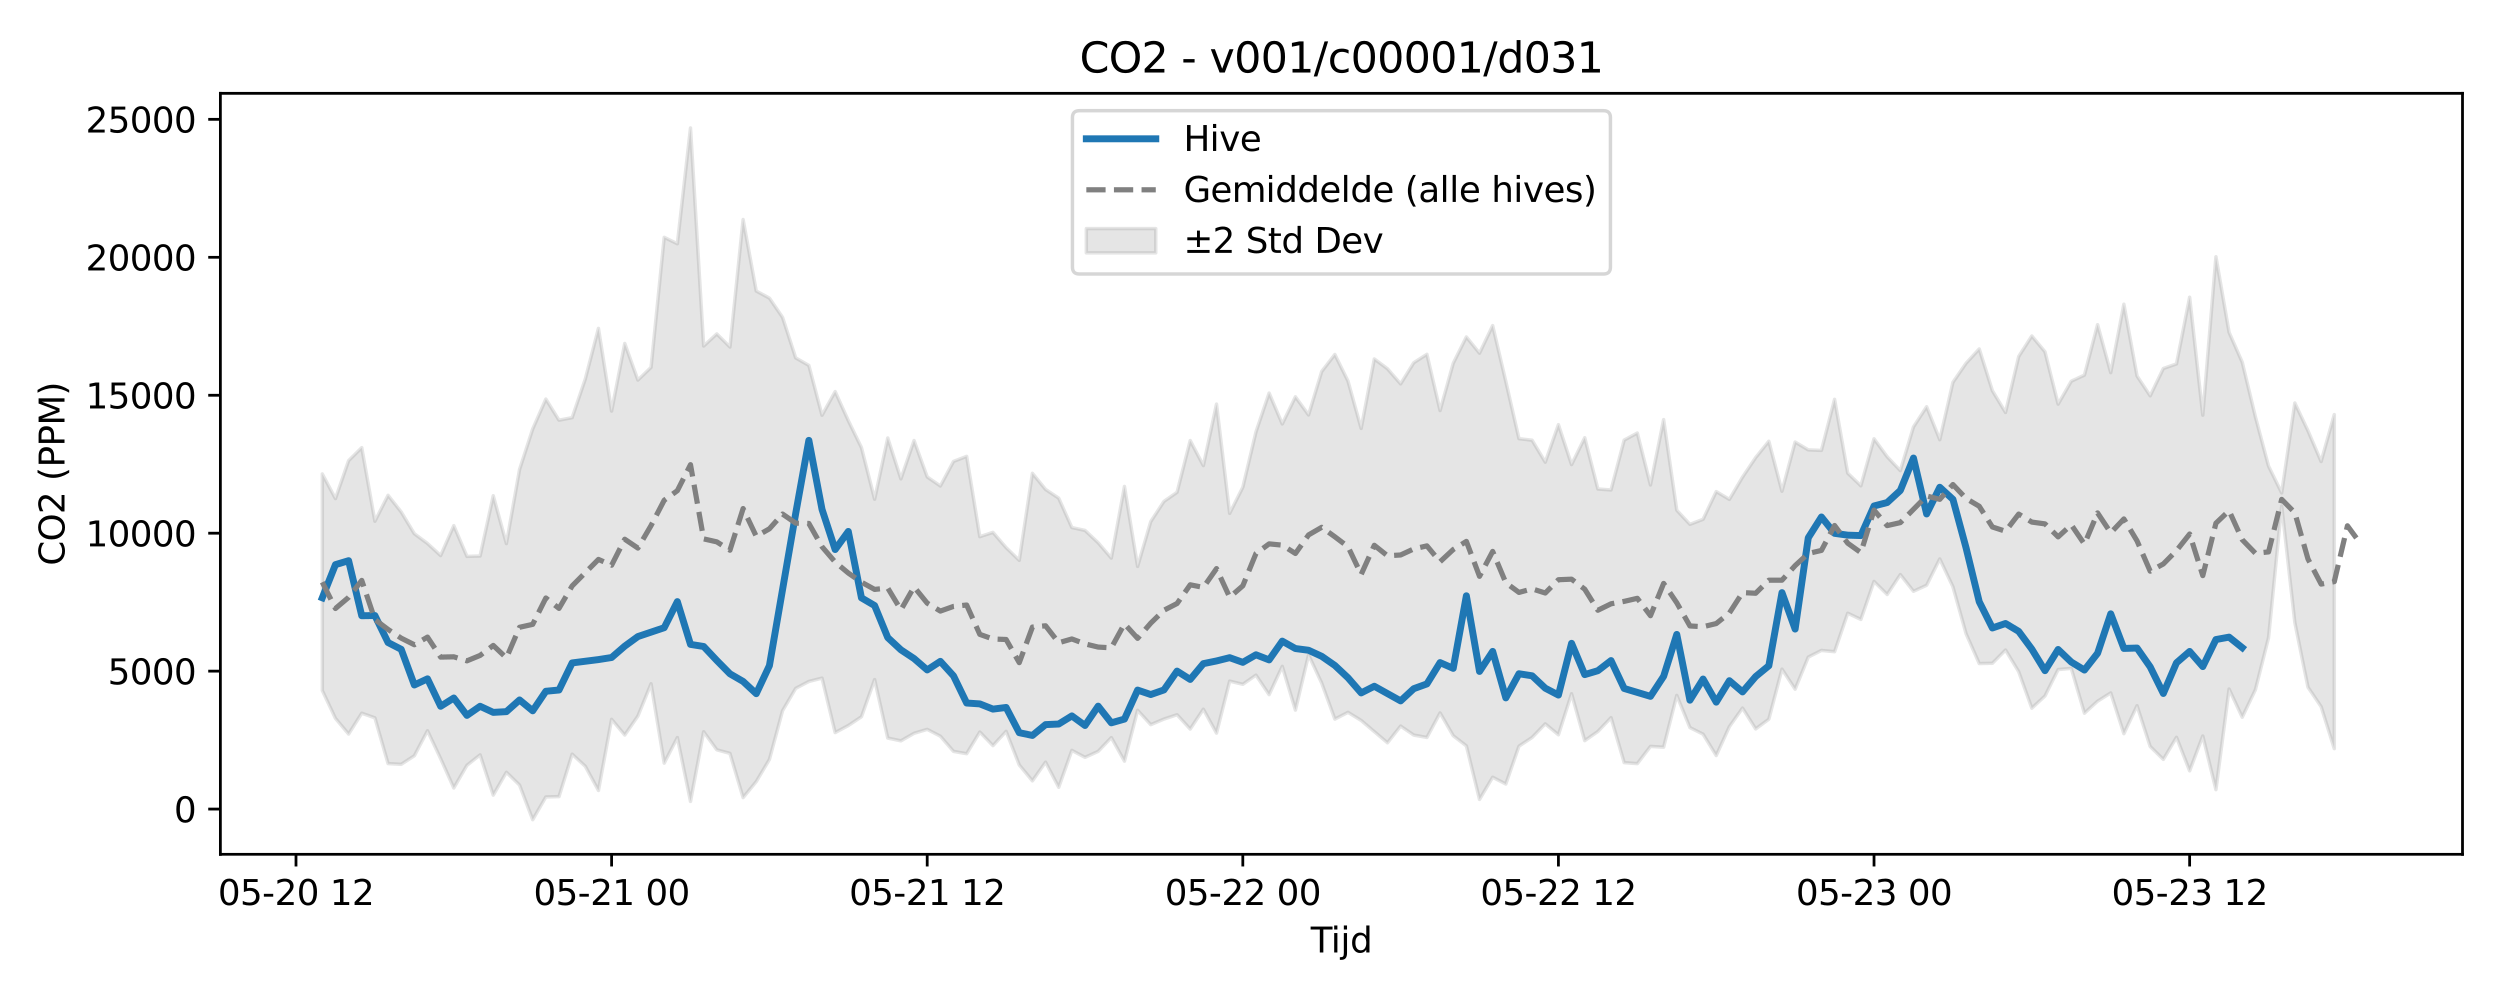 <?xml version="1.0" encoding="utf-8" standalone="no"?>
<!DOCTYPE svg PUBLIC "-//W3C//DTD SVG 1.1//EN"
  "http://www.w3.org/Graphics/SVG/1.1/DTD/svg11.dtd">
<svg xmlns:xlink="http://www.w3.org/1999/xlink" width="720pt" height="288pt" viewBox="0 0 720 288" xmlns="http://www.w3.org/2000/svg" version="1.1">
 <defs>
  <style type="text/css">*{stroke-linejoin: round; stroke-linecap: butt}</style>
 </defs>
 <g id="figure_1">
  <g id="patch_1">
   <path d="M 0 288 
L 720 288 
L 720 0 
L 0 0 
z
" style="fill: #ffffff"/>
  </g>
  <g id="axes_1">
   <g id="patch_2">
    <path d="M 63.47 246.04 
L 709.2 246.04 
L 709.2 26.88 
L 63.47 26.88 
z
" style="fill: #ffffff"/>
   </g>
   <g id="FillBetweenPolyCollection_1">
    <defs>
     <path id="me7f26e7976" d="M 92.821 -151.508 
L 92.821 -89.138 
L 96.609 -81.113 
L 100.396 -76.592 
L 104.183 -82.599 
L 107.97 -81.262 
L 111.758 -68.085 
L 115.545 -67.87 
L 119.332 -70.336 
L 123.12 -77.549 
L 126.907 -69.512 
L 130.694 -61.059 
L 134.481 -67.596 
L 138.269 -70.6 
L 142.056 -58.999 
L 145.843 -65.583 
L 149.63 -61.902 
L 153.418 -51.922 
L 157.205 -58.474 
L 160.992 -58.574 
L 164.78 -70.798 
L 168.567 -67.307 
L 172.354 -60.344 
L 176.141 -80.841 
L 179.929 -76.312 
L 183.716 -81.782 
L 187.503 -91.081 
L 191.29 -68.21 
L 195.078 -75.585 
L 198.865 -57.185 
L 202.652 -77.263 
L 206.44 -72.052 
L 210.227 -71.029 
L 214.014 -58.283 
L 217.801 -62.899 
L 221.589 -69.274 
L 225.376 -83.303 
L 229.163 -89.756 
L 232.95 -91.736 
L 236.738 -92.7 
L 240.525 -77.012 
L 244.312 -79.043 
L 248.1 -81.582 
L 251.887 -92.284 
L 255.674 -75.438 
L 259.461 -74.632 
L 263.249 -76.808 
L 267.036 -77.941 
L 270.823 -75.975 
L 274.61 -71.598 
L 278.398 -70.934 
L 282.185 -77.173 
L 285.972 -73.251 
L 289.76 -77.37 
L 293.547 -67.697 
L 297.334 -63.11 
L 301.121 -68.499 
L 304.909 -61.257 
L 308.696 -71.893 
L 312.483 -69.884 
L 316.27 -71.6 
L 320.058 -75.577 
L 323.845 -68.783 
L 327.632 -83.441 
L 331.42 -79.294 
L 335.207 -80.9 
L 338.994 -82.152 
L 342.781 -78.029 
L 346.569 -83.745 
L 350.356 -76.859 
L 354.143 -91.837 
L 357.93 -90.915 
L 361.718 -93.556 
L 365.505 -87.937 
L 369.292 -96.091 
L 373.08 -83.481 
L 376.867 -99.398 
L 380.654 -91.257 
L 384.441 -80.893 
L 388.229 -82.843 
L 392.016 -80.51 
L 395.803 -77.289 
L 399.59 -74.078 
L 403.378 -78.895 
L 407.165 -76.293 
L 410.952 -75.614 
L 414.74 -82.674 
L 418.527 -76.112 
L 422.314 -73.192 
L 426.101 -57.764 
L 429.889 -64.152 
L 433.676 -62.203 
L 437.463 -73.1 
L 441.25 -75.61 
L 445.038 -79.529 
L 448.825 -76.381 
L 452.612 -88.206 
L 456.4 -74.687 
L 460.187 -77.323 
L 463.974 -81.313 
L 467.761 -68.361 
L 471.549 -68.074 
L 475.336 -73.038 
L 479.123 -72.796 
L 482.91 -87.736 
L 486.698 -78.456 
L 490.485 -76.563 
L 494.272 -70.4 
L 498.06 -78.723 
L 501.847 -84.074 
L 505.634 -78.067 
L 509.421 -80.875 
L 513.209 -95.287 
L 516.996 -89.508 
L 520.783 -98.753 
L 524.57 -100.675 
L 528.358 -100.31 
L 532.145 -111.386 
L 535.932 -109.603 
L 539.72 -120.545 
L 543.507 -116.781 
L 547.294 -122.515 
L 551.081 -117.712 
L 554.869 -119.445 
L 558.656 -127.027 
L 562.443 -119.003 
L 566.23 -105.485 
L 570.018 -96.894 
L 573.805 -96.974 
L 577.592 -100.795 
L 581.38 -94.563 
L 585.167 -84.042 
L 588.954 -87.558 
L 592.741 -95.163 
L 596.529 -95.51 
L 600.316 -82.598 
L 604.103 -86.057 
L 607.89 -88.437 
L 611.678 -76.693 
L 615.465 -84.758 
L 619.252 -73.008 
L 623.04 -69.289 
L 626.827 -75.658 
L 630.614 -65.997 
L 634.401 -76.038 
L 638.189 -60.579 
L 641.976 -89.565 
L 645.763 -81.435 
L 649.55 -89.341 
L 653.338 -104.335 
L 657.125 -142.301 
L 660.912 -108.702 
L 664.7 -90.081 
L 668.487 -84.483 
L 672.274 -72.382 
L 672.274 -168.607 
L 672.274 -168.607 
L 668.487 -155.077 
L 664.7 -163.931 
L 660.912 -171.944 
L 657.125 -146.047 
L 653.338 -153.766 
L 649.55 -167.98 
L 645.763 -183.69 
L 641.976 -192.282 
L 638.189 -214.059 
L 634.401 -168.417 
L 630.614 -202.408 
L 626.827 -183.195 
L 623.04 -181.873 
L 619.252 -174.006 
L 615.465 -179.712 
L 611.678 -200.389 
L 607.89 -180.67 
L 604.103 -194.494 
L 600.316 -179.974 
L 596.529 -178.218 
L 592.741 -171.608 
L 588.954 -186.688 
L 585.167 -191.237 
L 581.38 -185.329 
L 577.592 -169.21 
L 573.805 -175.492 
L 570.018 -187.507 
L 566.23 -183.383 
L 562.443 -177.898 
L 558.656 -161.357 
L 554.869 -170.859 
L 551.081 -165.045 
L 547.294 -152.453 
L 543.507 -156.464 
L 539.72 -161.631 
L 535.932 -148.089 
L 532.145 -151.726 
L 528.358 -173 
L 524.57 -158.283 
L 520.783 -158.438 
L 516.996 -160.697 
L 513.209 -146.526 
L 509.421 -160.918 
L 505.634 -156.224 
L 501.847 -150.588 
L 498.06 -144.183 
L 494.272 -146.429 
L 490.485 -138.442 
L 486.698 -136.995 
L 482.91 -141.054 
L 479.123 -167.151 
L 475.336 -148.317 
L 471.549 -163.293 
L 467.761 -161.252 
L 463.974 -146.895 
L 460.187 -147.174 
L 456.4 -161.939 
L 452.612 -154.189 
L 448.825 -165.699 
L 445.038 -154.893 
L 441.25 -161.218 
L 437.463 -161.662 
L 433.676 -178.136 
L 429.889 -194.234 
L 426.101 -186.279 
L 422.314 -190.959 
L 418.527 -183.366 
L 414.74 -169.753 
L 410.952 -185.963 
L 407.165 -183.54 
L 403.378 -177.44 
L 399.59 -181.798 
L 395.803 -184.623 
L 392.016 -164.615 
L 388.229 -178.23 
L 384.441 -185.917 
L 380.654 -181.015 
L 376.867 -168.493 
L 373.08 -173.719 
L 369.292 -165.903 
L 365.505 -174.798 
L 361.718 -163.606 
L 357.93 -147.669 
L 354.143 -140.154 
L 350.356 -171.623 
L 346.569 -153.912 
L 342.781 -161.13 
L 338.994 -146.225 
L 335.207 -143.587 
L 331.42 -137.784 
L 327.632 -124.871 
L 323.845 -147.904 
L 320.058 -127.271 
L 316.27 -131.686 
L 312.483 -135.248 
L 308.696 -136.066 
L 304.909 -144.53 
L 301.121 -147.051 
L 297.334 -151.694 
L 293.547 -126.619 
L 289.76 -130.286 
L 285.972 -134.681 
L 282.185 -133.433 
L 278.398 -156.575 
L 274.61 -155.11 
L 270.823 -148.041 
L 267.036 -150.646 
L 263.249 -161.128 
L 259.461 -150.08 
L 255.674 -161.858 
L 251.887 -144.215 
L 248.1 -159.091 
L 244.312 -166.874 
L 240.525 -175.227 
L 236.738 -168.404 
L 232.95 -182.761 
L 229.163 -184.922 
L 225.376 -196.602 
L 221.589 -202.139 
L 217.801 -204.184 
L 214.014 -224.78 
L 210.227 -188.059 
L 206.44 -191.837 
L 202.652 -188.343 
L 198.865 -251.158 
L 195.078 -217.798 
L 191.29 -219.652 
L 187.503 -182.196 
L 183.716 -178.53 
L 179.929 -189.09 
L 176.141 -169.601 
L 172.354 -193.434 
L 168.567 -178.848 
L 164.78 -167.716 
L 160.992 -166.993 
L 157.205 -173.071 
L 153.418 -164.456 
L 149.63 -152.783 
L 145.843 -131.443 
L 142.056 -145.233 
L 138.269 -127.873 
L 134.481 -127.759 
L 130.694 -136.617 
L 126.907 -127.997 
L 123.12 -131.481 
L 119.332 -134.287 
L 115.545 -140.555 
L 111.758 -145.358 
L 107.97 -137.876 
L 104.183 -159.082 
L 100.396 -155.326 
L 96.609 -144.399 
L 92.821 -151.508 
z
" style="stroke: #808080; stroke-opacity: 0.2"/>
    </defs>
    <g clip-path="url(#pfda1c7bce4)">
     <use xlink:href="#me7f26e7976" x="0" y="288" style="fill: #808080; fill-opacity: 0.2; stroke: #808080; stroke-opacity: 0.2"/>
    </g>
   </g>
   <g id="matplotlib.axis_1">
    <g id="xtick_1">
     <g id="line2d_1">
      <defs>
       <path id="m90e1b49265" d="M 0 0 
L 0 3.5 
" style="stroke: #000000; stroke-width: 0.8"/>
      </defs>
      <g>
       <use xlink:href="#m90e1b49265" x="85.247" y="246.04" style="stroke: #000000; stroke-width: 0.8"/>
      </g>
     </g>
     <g id="text_1">
      <!-- 05-20 12 -->
      <g transform="translate(62.766 260.638) scale(0.1 -0.1)">
       <defs>
        <path id="DejaVuSans-30" d="M 2034 4250 
Q 1547 4250 1301 3770 
Q 1056 3291 1056 2328 
Q 1056 1369 1301 889 
Q 1547 409 2034 409 
Q 2525 409 2770 889 
Q 3016 1369 3016 2328 
Q 3016 3291 2770 3770 
Q 2525 4250 2034 4250 
z
M 2034 4750 
Q 2819 4750 3233 4129 
Q 3647 3509 3647 2328 
Q 3647 1150 3233 529 
Q 2819 -91 2034 -91 
Q 1250 -91 836 529 
Q 422 1150 422 2328 
Q 422 3509 836 4129 
Q 1250 4750 2034 4750 
z
" transform="scale(0.016)"/>
        <path id="DejaVuSans-35" d="M 691 4666 
L 3169 4666 
L 3169 4134 
L 1269 4134 
L 1269 2991 
Q 1406 3038 1543 3061 
Q 1681 3084 1819 3084 
Q 2600 3084 3056 2656 
Q 3513 2228 3513 1497 
Q 3513 744 3044 326 
Q 2575 -91 1722 -91 
Q 1428 -91 1123 -41 
Q 819 9 494 109 
L 494 744 
Q 775 591 1075 516 
Q 1375 441 1709 441 
Q 2250 441 2565 725 
Q 2881 1009 2881 1497 
Q 2881 1984 2565 2268 
Q 2250 2553 1709 2553 
Q 1456 2553 1204 2497 
Q 953 2441 691 2322 
L 691 4666 
z
" transform="scale(0.016)"/>
        <path id="DejaVuSans-2d" d="M 313 2009 
L 1997 2009 
L 1997 1497 
L 313 1497 
L 313 2009 
z
" transform="scale(0.016)"/>
        <path id="DejaVuSans-32" d="M 1228 531 
L 3431 531 
L 3431 0 
L 469 0 
L 469 531 
Q 828 903 1448 1529 
Q 2069 2156 2228 2338 
Q 2531 2678 2651 2914 
Q 2772 3150 2772 3378 
Q 2772 3750 2511 3984 
Q 2250 4219 1831 4219 
Q 1534 4219 1204 4116 
Q 875 4013 500 3803 
L 500 4441 
Q 881 4594 1212 4672 
Q 1544 4750 1819 4750 
Q 2544 4750 2975 4387 
Q 3406 4025 3406 3419 
Q 3406 3131 3298 2873 
Q 3191 2616 2906 2266 
Q 2828 2175 2409 1742 
Q 1991 1309 1228 531 
z
" transform="scale(0.016)"/>
        <path id="DejaVuSans-20" transform="scale(0.016)"/>
        <path id="DejaVuSans-31" d="M 794 531 
L 1825 531 
L 1825 4091 
L 703 3866 
L 703 4441 
L 1819 4666 
L 2450 4666 
L 2450 531 
L 3481 531 
L 3481 0 
L 794 0 
L 794 531 
z
" transform="scale(0.016)"/>
       </defs>
       <use xlink:href="#DejaVuSans-30"/>
       <use xlink:href="#DejaVuSans-35" transform="translate(63.623 0)"/>
       <use xlink:href="#DejaVuSans-2d" transform="translate(127.246 0)"/>
       <use xlink:href="#DejaVuSans-32" transform="translate(163.33 0)"/>
       <use xlink:href="#DejaVuSans-30" transform="translate(226.953 0)"/>
       <use xlink:href="#DejaVuSans-20" transform="translate(290.576 0)"/>
       <use xlink:href="#DejaVuSans-31" transform="translate(322.363 0)"/>
       <use xlink:href="#DejaVuSans-32" transform="translate(385.986 0)"/>
      </g>
     </g>
    </g>
    <g id="xtick_2">
     <g id="line2d_2">
      <g>
       <use xlink:href="#m90e1b49265" x="176.141" y="246.04" style="stroke: #000000; stroke-width: 0.8"/>
      </g>
     </g>
     <g id="text_2">
      <!-- 05-21 00 -->
      <g transform="translate(153.661 260.638) scale(0.1 -0.1)">
       <use xlink:href="#DejaVuSans-30"/>
       <use xlink:href="#DejaVuSans-35" transform="translate(63.623 0)"/>
       <use xlink:href="#DejaVuSans-2d" transform="translate(127.246 0)"/>
       <use xlink:href="#DejaVuSans-32" transform="translate(163.33 0)"/>
       <use xlink:href="#DejaVuSans-31" transform="translate(226.953 0)"/>
       <use xlink:href="#DejaVuSans-20" transform="translate(290.576 0)"/>
       <use xlink:href="#DejaVuSans-30" transform="translate(322.363 0)"/>
       <use xlink:href="#DejaVuSans-30" transform="translate(385.986 0)"/>
      </g>
     </g>
    </g>
    <g id="xtick_3">
     <g id="line2d_3">
      <g>
       <use xlink:href="#m90e1b49265" x="267.036" y="246.04" style="stroke: #000000; stroke-width: 0.8"/>
      </g>
     </g>
     <g id="text_3">
      <!-- 05-21 12 -->
      <g transform="translate(244.555 260.638) scale(0.1 -0.1)">
       <use xlink:href="#DejaVuSans-30"/>
       <use xlink:href="#DejaVuSans-35" transform="translate(63.623 0)"/>
       <use xlink:href="#DejaVuSans-2d" transform="translate(127.246 0)"/>
       <use xlink:href="#DejaVuSans-32" transform="translate(163.33 0)"/>
       <use xlink:href="#DejaVuSans-31" transform="translate(226.953 0)"/>
       <use xlink:href="#DejaVuSans-20" transform="translate(290.576 0)"/>
       <use xlink:href="#DejaVuSans-31" transform="translate(322.363 0)"/>
       <use xlink:href="#DejaVuSans-32" transform="translate(385.986 0)"/>
      </g>
     </g>
    </g>
    <g id="xtick_4">
     <g id="line2d_4">
      <g>
       <use xlink:href="#m90e1b49265" x="357.93" y="246.04" style="stroke: #000000; stroke-width: 0.8"/>
      </g>
     </g>
     <g id="text_4">
      <!-- 05-22 00 -->
      <g transform="translate(335.45 260.638) scale(0.1 -0.1)">
       <use xlink:href="#DejaVuSans-30"/>
       <use xlink:href="#DejaVuSans-35" transform="translate(63.623 0)"/>
       <use xlink:href="#DejaVuSans-2d" transform="translate(127.246 0)"/>
       <use xlink:href="#DejaVuSans-32" transform="translate(163.33 0)"/>
       <use xlink:href="#DejaVuSans-32" transform="translate(226.953 0)"/>
       <use xlink:href="#DejaVuSans-20" transform="translate(290.576 0)"/>
       <use xlink:href="#DejaVuSans-30" transform="translate(322.363 0)"/>
       <use xlink:href="#DejaVuSans-30" transform="translate(385.986 0)"/>
      </g>
     </g>
    </g>
    <g id="xtick_5">
     <g id="line2d_5">
      <g>
       <use xlink:href="#m90e1b49265" x="448.825" y="246.04" style="stroke: #000000; stroke-width: 0.8"/>
      </g>
     </g>
     <g id="text_5">
      <!-- 05-22 12 -->
      <g transform="translate(426.345 260.638) scale(0.1 -0.1)">
       <use xlink:href="#DejaVuSans-30"/>
       <use xlink:href="#DejaVuSans-35" transform="translate(63.623 0)"/>
       <use xlink:href="#DejaVuSans-2d" transform="translate(127.246 0)"/>
       <use xlink:href="#DejaVuSans-32" transform="translate(163.33 0)"/>
       <use xlink:href="#DejaVuSans-32" transform="translate(226.953 0)"/>
       <use xlink:href="#DejaVuSans-20" transform="translate(290.576 0)"/>
       <use xlink:href="#DejaVuSans-31" transform="translate(322.363 0)"/>
       <use xlink:href="#DejaVuSans-32" transform="translate(385.986 0)"/>
      </g>
     </g>
    </g>
    <g id="xtick_6">
     <g id="line2d_6">
      <g>
       <use xlink:href="#m90e1b49265" x="539.72" y="246.04" style="stroke: #000000; stroke-width: 0.8"/>
      </g>
     </g>
     <g id="text_6">
      <!-- 05-23 00 -->
      <g transform="translate(517.239 260.638) scale(0.1 -0.1)">
       <defs>
        <path id="DejaVuSans-33" d="M 2597 2516 
Q 3050 2419 3304 2112 
Q 3559 1806 3559 1356 
Q 3559 666 3084 287 
Q 2609 -91 1734 -91 
Q 1441 -91 1130 -33 
Q 819 25 488 141 
L 488 750 
Q 750 597 1062 519 
Q 1375 441 1716 441 
Q 2309 441 2620 675 
Q 2931 909 2931 1356 
Q 2931 1769 2642 2001 
Q 2353 2234 1838 2234 
L 1294 2234 
L 1294 2753 
L 1863 2753 
Q 2328 2753 2575 2939 
Q 2822 3125 2822 3475 
Q 2822 3834 2567 4026 
Q 2313 4219 1838 4219 
Q 1578 4219 1281 4162 
Q 984 4106 628 3988 
L 628 4550 
Q 988 4650 1302 4700 
Q 1616 4750 1894 4750 
Q 2613 4750 3031 4423 
Q 3450 4097 3450 3541 
Q 3450 3153 3228 2886 
Q 3006 2619 2597 2516 
z
" transform="scale(0.016)"/>
       </defs>
       <use xlink:href="#DejaVuSans-30"/>
       <use xlink:href="#DejaVuSans-35" transform="translate(63.623 0)"/>
       <use xlink:href="#DejaVuSans-2d" transform="translate(127.246 0)"/>
       <use xlink:href="#DejaVuSans-32" transform="translate(163.33 0)"/>
       <use xlink:href="#DejaVuSans-33" transform="translate(226.953 0)"/>
       <use xlink:href="#DejaVuSans-20" transform="translate(290.576 0)"/>
       <use xlink:href="#DejaVuSans-30" transform="translate(322.363 0)"/>
       <use xlink:href="#DejaVuSans-30" transform="translate(385.986 0)"/>
      </g>
     </g>
    </g>
    <g id="xtick_7">
     <g id="line2d_7">
      <g>
       <use xlink:href="#m90e1b49265" x="630.614" y="246.04" style="stroke: #000000; stroke-width: 0.8"/>
      </g>
     </g>
     <g id="text_7">
      <!-- 05-23 12 -->
      <g transform="translate(608.134 260.638) scale(0.1 -0.1)">
       <use xlink:href="#DejaVuSans-30"/>
       <use xlink:href="#DejaVuSans-35" transform="translate(63.623 0)"/>
       <use xlink:href="#DejaVuSans-2d" transform="translate(127.246 0)"/>
       <use xlink:href="#DejaVuSans-32" transform="translate(163.33 0)"/>
       <use xlink:href="#DejaVuSans-33" transform="translate(226.953 0)"/>
       <use xlink:href="#DejaVuSans-20" transform="translate(290.576 0)"/>
       <use xlink:href="#DejaVuSans-31" transform="translate(322.363 0)"/>
       <use xlink:href="#DejaVuSans-32" transform="translate(385.986 0)"/>
      </g>
     </g>
    </g>
    <g id="text_8">
     <!-- Tijd -->
     <g transform="translate(377.485 274.317) scale(0.1 -0.1)">
      <defs>
       <path id="DejaVuSans-54" d="M -19 4666 
L 3928 4666 
L 3928 4134 
L 2272 4134 
L 2272 0 
L 1638 0 
L 1638 4134 
L -19 4134 
L -19 4666 
z
" transform="scale(0.016)"/>
       <path id="DejaVuSans-69" d="M 603 3500 
L 1178 3500 
L 1178 0 
L 603 0 
L 603 3500 
z
M 603 4863 
L 1178 4863 
L 1178 4134 
L 603 4134 
L 603 4863 
z
" transform="scale(0.016)"/>
       <path id="DejaVuSans-6a" d="M 603 3500 
L 1178 3500 
L 1178 -63 
Q 1178 -731 923 -1031 
Q 669 -1331 103 -1331 
L -116 -1331 
L -116 -844 
L 38 -844 
Q 366 -844 484 -692 
Q 603 -541 603 -63 
L 603 3500 
z
M 603 4863 
L 1178 4863 
L 1178 4134 
L 603 4134 
L 603 4863 
z
" transform="scale(0.016)"/>
       <path id="DejaVuSans-64" d="M 2906 2969 
L 2906 4863 
L 3481 4863 
L 3481 0 
L 2906 0 
L 2906 525 
Q 2725 213 2448 61 
Q 2172 -91 1784 -91 
Q 1150 -91 751 415 
Q 353 922 353 1747 
Q 353 2572 751 3078 
Q 1150 3584 1784 3584 
Q 2172 3584 2448 3432 
Q 2725 3281 2906 2969 
z
M 947 1747 
Q 947 1113 1208 752 
Q 1469 391 1925 391 
Q 2381 391 2643 752 
Q 2906 1113 2906 1747 
Q 2906 2381 2643 2742 
Q 2381 3103 1925 3103 
Q 1469 3103 1208 2742 
Q 947 2381 947 1747 
z
" transform="scale(0.016)"/>
      </defs>
      <use xlink:href="#DejaVuSans-54"/>
      <use xlink:href="#DejaVuSans-69" transform="translate(57.959 0)"/>
      <use xlink:href="#DejaVuSans-6a" transform="translate(85.742 0)"/>
      <use xlink:href="#DejaVuSans-64" transform="translate(113.525 0)"/>
     </g>
    </g>
   </g>
   <g id="matplotlib.axis_2">
    <g id="ytick_1">
     <g id="line2d_8">
      <defs>
       <path id="mb5f757bc61" d="M 0 0 
L -3.5 0 
" style="stroke: #000000; stroke-width: 0.8"/>
      </defs>
      <g>
       <use xlink:href="#mb5f757bc61" x="63.47" y="233.017" style="stroke: #000000; stroke-width: 0.8"/>
      </g>
     </g>
     <g id="text_9">
      <!-- 0 -->
      <g transform="translate(50.108 236.816) scale(0.1 -0.1)">
       <use xlink:href="#DejaVuSans-30"/>
      </g>
     </g>
    </g>
    <g id="ytick_2">
     <g id="line2d_9">
      <g>
       <use xlink:href="#mb5f757bc61" x="63.47" y="193.288" style="stroke: #000000; stroke-width: 0.8"/>
      </g>
     </g>
     <g id="text_10">
      <!-- 5000 -->
      <g transform="translate(31.02 197.087) scale(0.1 -0.1)">
       <use xlink:href="#DejaVuSans-35"/>
       <use xlink:href="#DejaVuSans-30" transform="translate(63.623 0)"/>
       <use xlink:href="#DejaVuSans-30" transform="translate(127.246 0)"/>
       <use xlink:href="#DejaVuSans-30" transform="translate(190.869 0)"/>
      </g>
     </g>
    </g>
    <g id="ytick_3">
     <g id="line2d_10">
      <g>
       <use xlink:href="#mb5f757bc61" x="63.47" y="153.559" style="stroke: #000000; stroke-width: 0.8"/>
      </g>
     </g>
     <g id="text_11">
      <!-- 10000 -->
      <g transform="translate(24.657 157.359) scale(0.1 -0.1)">
       <use xlink:href="#DejaVuSans-31"/>
       <use xlink:href="#DejaVuSans-30" transform="translate(63.623 0)"/>
       <use xlink:href="#DejaVuSans-30" transform="translate(127.246 0)"/>
       <use xlink:href="#DejaVuSans-30" transform="translate(190.869 0)"/>
       <use xlink:href="#DejaVuSans-30" transform="translate(254.492 0)"/>
      </g>
     </g>
    </g>
    <g id="ytick_4">
     <g id="line2d_11">
      <g>
       <use xlink:href="#mb5f757bc61" x="63.47" y="113.831" style="stroke: #000000; stroke-width: 0.8"/>
      </g>
     </g>
     <g id="text_12">
      <!-- 15000 -->
      <g transform="translate(24.657 117.63) scale(0.1 -0.1)">
       <use xlink:href="#DejaVuSans-31"/>
       <use xlink:href="#DejaVuSans-35" transform="translate(63.623 0)"/>
       <use xlink:href="#DejaVuSans-30" transform="translate(127.246 0)"/>
       <use xlink:href="#DejaVuSans-30" transform="translate(190.869 0)"/>
       <use xlink:href="#DejaVuSans-30" transform="translate(254.492 0)"/>
      </g>
     </g>
    </g>
    <g id="ytick_5">
     <g id="line2d_12">
      <g>
       <use xlink:href="#mb5f757bc61" x="63.47" y="74.102" style="stroke: #000000; stroke-width: 0.8"/>
      </g>
     </g>
     <g id="text_13">
      <!-- 20000 -->
      <g transform="translate(24.657 77.902) scale(0.1 -0.1)">
       <use xlink:href="#DejaVuSans-32"/>
       <use xlink:href="#DejaVuSans-30" transform="translate(63.623 0)"/>
       <use xlink:href="#DejaVuSans-30" transform="translate(127.246 0)"/>
       <use xlink:href="#DejaVuSans-30" transform="translate(190.869 0)"/>
       <use xlink:href="#DejaVuSans-30" transform="translate(254.492 0)"/>
      </g>
     </g>
    </g>
    <g id="ytick_6">
     <g id="line2d_13">
      <g>
       <use xlink:href="#mb5f757bc61" x="63.47" y="34.374" style="stroke: #000000; stroke-width: 0.8"/>
      </g>
     </g>
     <g id="text_14">
      <!-- 25000 -->
      <g transform="translate(24.657 38.173) scale(0.1 -0.1)">
       <use xlink:href="#DejaVuSans-32"/>
       <use xlink:href="#DejaVuSans-35" transform="translate(63.623 0)"/>
       <use xlink:href="#DejaVuSans-30" transform="translate(127.246 0)"/>
       <use xlink:href="#DejaVuSans-30" transform="translate(190.869 0)"/>
       <use xlink:href="#DejaVuSans-30" transform="translate(254.492 0)"/>
      </g>
     </g>
    </g>
    <g id="text_15">
     <!-- CO2 (PPM) -->
     <g transform="translate(18.578 162.903) rotate(-90) scale(0.1 -0.1)">
      <defs>
       <path id="DejaVuSans-43" d="M 4122 4306 
L 4122 3641 
Q 3803 3938 3442 4084 
Q 3081 4231 2675 4231 
Q 1875 4231 1450 3742 
Q 1025 3253 1025 2328 
Q 1025 1406 1450 917 
Q 1875 428 2675 428 
Q 3081 428 3442 575 
Q 3803 722 4122 1019 
L 4122 359 
Q 3791 134 3420 21 
Q 3050 -91 2638 -91 
Q 1578 -91 968 557 
Q 359 1206 359 2328 
Q 359 3453 968 4101 
Q 1578 4750 2638 4750 
Q 3056 4750 3426 4639 
Q 3797 4528 4122 4306 
z
" transform="scale(0.016)"/>
       <path id="DejaVuSans-4f" d="M 2522 4238 
Q 1834 4238 1429 3725 
Q 1025 3213 1025 2328 
Q 1025 1447 1429 934 
Q 1834 422 2522 422 
Q 3209 422 3611 934 
Q 4013 1447 4013 2328 
Q 4013 3213 3611 3725 
Q 3209 4238 2522 4238 
z
M 2522 4750 
Q 3503 4750 4090 4092 
Q 4678 3434 4678 2328 
Q 4678 1225 4090 567 
Q 3503 -91 2522 -91 
Q 1538 -91 948 565 
Q 359 1222 359 2328 
Q 359 3434 948 4092 
Q 1538 4750 2522 4750 
z
" transform="scale(0.016)"/>
       <path id="DejaVuSans-28" d="M 1984 4856 
Q 1566 4138 1362 3434 
Q 1159 2731 1159 2009 
Q 1159 1288 1364 580 
Q 1569 -128 1984 -844 
L 1484 -844 
Q 1016 -109 783 600 
Q 550 1309 550 2009 
Q 550 2706 781 3412 
Q 1013 4119 1484 4856 
L 1984 4856 
z
" transform="scale(0.016)"/>
       <path id="DejaVuSans-50" d="M 1259 4147 
L 1259 2394 
L 2053 2394 
Q 2494 2394 2734 2622 
Q 2975 2850 2975 3272 
Q 2975 3691 2734 3919 
Q 2494 4147 2053 4147 
L 1259 4147 
z
M 628 4666 
L 2053 4666 
Q 2838 4666 3239 4311 
Q 3641 3956 3641 3272 
Q 3641 2581 3239 2228 
Q 2838 1875 2053 1875 
L 1259 1875 
L 1259 0 
L 628 0 
L 628 4666 
z
" transform="scale(0.016)"/>
       <path id="DejaVuSans-4d" d="M 628 4666 
L 1569 4666 
L 2759 1491 
L 3956 4666 
L 4897 4666 
L 4897 0 
L 4281 0 
L 4281 4097 
L 3078 897 
L 2444 897 
L 1241 4097 
L 1241 0 
L 628 0 
L 628 4666 
z
" transform="scale(0.016)"/>
       <path id="DejaVuSans-29" d="M 513 4856 
L 1013 4856 
Q 1481 4119 1714 3412 
Q 1947 2706 1947 2009 
Q 1947 1309 1714 600 
Q 1481 -109 1013 -844 
L 513 -844 
Q 928 -128 1133 580 
Q 1338 1288 1338 2009 
Q 1338 2731 1133 3434 
Q 928 4138 513 4856 
z
" transform="scale(0.016)"/>
      </defs>
      <use xlink:href="#DejaVuSans-43"/>
      <use xlink:href="#DejaVuSans-4f" transform="translate(69.824 0)"/>
      <use xlink:href="#DejaVuSans-32" transform="translate(148.535 0)"/>
      <use xlink:href="#DejaVuSans-20" transform="translate(212.158 0)"/>
      <use xlink:href="#DejaVuSans-28" transform="translate(243.945 0)"/>
      <use xlink:href="#DejaVuSans-50" transform="translate(282.959 0)"/>
      <use xlink:href="#DejaVuSans-50" transform="translate(343.262 0)"/>
      <use xlink:href="#DejaVuSans-4d" transform="translate(403.564 0)"/>
      <use xlink:href="#DejaVuSans-29" transform="translate(489.844 0)"/>
     </g>
    </g>
   </g>
   <g id="line2d_14">
    <path d="M 92.821 172.16 
L 96.609 162.618 
L 100.396 161.479 
L 104.183 177.333 
L 107.97 177.275 
L 111.758 185.048 
L 115.545 187.008 
L 119.332 197.274 
L 123.12 195.508 
L 126.907 203.411 
L 130.694 201.027 
L 134.481 206.028 
L 138.269 203.408 
L 142.056 205.164 
L 145.843 204.952 
L 149.63 201.586 
L 153.418 204.709 
L 157.205 199.086 
L 160.992 198.723 
L 164.78 190.918 
L 172.354 189.961 
L 176.141 189.363 
L 179.929 186.087 
L 183.716 183.329 
L 191.29 180.781 
L 195.078 173.27 
L 198.865 185.586 
L 202.652 186.187 
L 206.44 190.216 
L 210.227 194.056 
L 214.014 196.254 
L 217.801 199.776 
L 221.589 191.712 
L 229.163 147.857 
L 232.95 126.827 
L 236.738 146.686 
L 240.525 158.263 
L 244.312 153.056 
L 248.1 172.179 
L 251.887 174.401 
L 255.674 183.629 
L 259.461 187.149 
L 263.249 189.665 
L 267.036 192.941 
L 270.823 190.473 
L 274.61 194.647 
L 278.398 202.473 
L 282.185 202.722 
L 285.972 204.224 
L 289.76 203.75 
L 293.547 211.015 
L 297.334 211.807 
L 301.121 208.687 
L 304.909 208.52 
L 308.696 206.179 
L 312.483 208.941 
L 316.27 203.375 
L 320.058 208.173 
L 323.845 207.098 
L 327.632 198.744 
L 331.42 200.026 
L 335.207 198.704 
L 338.994 193.28 
L 342.781 195.674 
L 346.569 191.129 
L 350.356 190.353 
L 354.143 189.408 
L 357.93 190.756 
L 361.718 188.576 
L 365.505 190.049 
L 369.292 184.646 
L 373.08 186.783 
L 376.867 187.273 
L 380.654 189.019 
L 384.441 191.649 
L 388.229 195.211 
L 392.016 199.557 
L 395.803 197.64 
L 403.378 201.856 
L 407.165 198.339 
L 410.952 196.967 
L 414.74 190.827 
L 418.527 192.485 
L 422.314 171.588 
L 426.101 193.371 
L 429.889 187.607 
L 433.676 200.987 
L 437.463 194.04 
L 441.25 194.631 
L 445.038 198.198 
L 448.825 200.177 
L 452.612 185.281 
L 456.4 194.289 
L 460.187 193.165 
L 463.974 190.247 
L 467.761 198.278 
L 475.336 200.548 
L 479.123 194.779 
L 482.91 182.718 
L 486.698 201.652 
L 490.485 195.566 
L 494.272 202.215 
L 498.06 196.043 
L 501.847 199.268 
L 505.634 194.845 
L 509.421 191.736 
L 513.209 170.682 
L 516.996 181.165 
L 520.783 154.886 
L 524.57 148.895 
L 528.358 153.602 
L 532.145 154.124 
L 535.932 154.245 
L 539.72 145.717 
L 543.507 144.734 
L 547.294 141.249 
L 551.081 131.921 
L 554.869 148.019 
L 558.656 140.338 
L 562.443 143.815 
L 566.23 157.797 
L 570.018 173.297 
L 573.805 180.856 
L 577.592 179.568 
L 581.38 181.833 
L 585.167 186.951 
L 588.954 193.148 
L 592.741 187.053 
L 596.529 190.669 
L 600.316 192.974 
L 604.103 188.144 
L 607.89 176.785 
L 611.678 186.749 
L 615.465 186.635 
L 619.252 192.054 
L 623.04 199.719 
L 626.827 190.891 
L 630.614 187.615 
L 634.401 191.972 
L 638.189 184.19 
L 641.976 183.494 
L 645.763 186.526 
L 645.763 186.526 
" clip-path="url(#pfda1c7bce4)" style="fill: none; stroke: #1f77b4; stroke-width: 2; stroke-linecap: square"/>
   </g>
   <g id="line2d_15">
    <path d="M 92.821 167.677 
L 96.609 175.244 
L 100.396 172.041 
L 104.183 167.16 
L 107.97 178.431 
L 111.758 181.279 
L 115.545 183.788 
L 119.332 185.688 
L 123.12 183.485 
L 126.907 189.246 
L 130.694 189.162 
L 134.481 190.323 
L 138.269 188.763 
L 142.056 185.884 
L 145.843 189.487 
L 149.63 180.657 
L 153.418 179.811 
L 157.205 172.227 
L 160.992 175.217 
L 164.78 168.743 
L 172.354 161.111 
L 176.141 162.779 
L 179.929 155.299 
L 183.716 157.844 
L 187.503 151.362 
L 191.29 144.069 
L 195.078 141.308 
L 198.865 133.828 
L 202.652 155.197 
L 206.44 156.055 
L 210.227 158.456 
L 214.014 146.468 
L 217.801 154.458 
L 221.589 152.294 
L 225.376 148.048 
L 229.163 150.661 
L 232.95 150.752 
L 236.738 157.448 
L 240.525 161.88 
L 244.312 165.041 
L 248.1 167.664 
L 251.887 169.751 
L 255.674 169.352 
L 259.461 175.644 
L 263.249 169.032 
L 267.036 173.706 
L 270.823 175.992 
L 274.61 174.646 
L 278.398 174.246 
L 282.185 182.697 
L 285.972 184.034 
L 289.76 184.172 
L 293.547 190.842 
L 297.334 180.598 
L 301.121 180.225 
L 304.909 185.107 
L 308.696 184.02 
L 312.483 185.434 
L 316.27 186.357 
L 320.058 186.576 
L 323.845 179.657 
L 327.632 183.844 
L 331.42 179.461 
L 335.207 175.756 
L 338.994 173.811 
L 342.781 168.421 
L 346.569 169.171 
L 350.356 163.759 
L 354.143 172.004 
L 357.93 168.708 
L 361.718 159.419 
L 365.505 156.632 
L 369.292 157.003 
L 373.08 159.4 
L 376.867 154.055 
L 380.654 151.864 
L 384.441 154.595 
L 388.229 157.463 
L 392.016 165.438 
L 395.803 157.044 
L 399.59 160.062 
L 403.378 159.833 
L 407.165 158.083 
L 410.952 157.212 
L 414.74 161.786 
L 418.527 158.261 
L 422.314 155.925 
L 426.101 165.979 
L 429.889 158.807 
L 433.676 167.831 
L 437.463 170.619 
L 441.25 169.586 
L 445.038 170.789 
L 448.825 166.96 
L 452.612 166.803 
L 456.4 169.687 
L 460.187 175.752 
L 463.974 173.896 
L 467.761 173.193 
L 471.549 172.316 
L 475.336 177.323 
L 479.123 168.027 
L 482.91 173.605 
L 486.698 180.274 
L 490.485 180.498 
L 494.272 179.586 
L 498.06 176.547 
L 501.847 170.669 
L 505.634 170.854 
L 509.421 167.103 
L 513.209 167.093 
L 516.996 162.897 
L 520.783 159.404 
L 524.57 158.521 
L 528.358 151.345 
L 532.145 156.444 
L 535.932 159.154 
L 539.72 146.912 
L 543.507 151.377 
L 547.294 150.516 
L 554.869 142.848 
L 558.656 143.808 
L 562.443 139.549 
L 566.23 143.566 
L 570.018 145.799 
L 573.805 151.767 
L 577.592 152.998 
L 581.38 148.054 
L 585.167 150.361 
L 588.954 150.877 
L 592.741 154.615 
L 596.529 151.136 
L 600.316 156.714 
L 604.103 147.724 
L 607.89 153.446 
L 611.678 149.459 
L 615.465 155.765 
L 619.252 164.493 
L 623.04 162.419 
L 626.827 158.573 
L 630.614 153.797 
L 634.401 165.773 
L 638.189 150.681 
L 641.976 147.076 
L 645.763 155.438 
L 649.55 159.339 
L 653.338 158.949 
L 657.125 143.826 
L 660.912 147.677 
L 664.7 160.994 
L 668.487 168.22 
L 672.274 167.505 
L 676.061 151.434 
L 679.849 156.6 
L 679.849 156.6 
" clip-path="url(#pfda1c7bce4)" style="fill: none; stroke-dasharray: 5.55,2.4; stroke-dashoffset: 0; stroke: #808080; stroke-width: 1.5"/>
   </g>
   <g id="patch_3">
    <path d="M 63.47 246.04 
L 63.47 26.88 
" style="fill: none; stroke: #000000; stroke-width: 0.8; stroke-linejoin: miter; stroke-linecap: square"/>
   </g>
   <g id="patch_4">
    <path d="M 709.2 246.04 
L 709.2 26.88 
" style="fill: none; stroke: #000000; stroke-width: 0.8; stroke-linejoin: miter; stroke-linecap: square"/>
   </g>
   <g id="patch_5">
    <path d="M 63.47 246.04 
L 709.2 246.04 
" style="fill: none; stroke: #000000; stroke-width: 0.8; stroke-linejoin: miter; stroke-linecap: square"/>
   </g>
   <g id="patch_6">
    <path d="M 63.47 26.88 
L 709.2 26.88 
" style="fill: none; stroke: #000000; stroke-width: 0.8; stroke-linejoin: miter; stroke-linecap: square"/>
   </g>
   <g id="text_16">
    <!-- CO2 - v001/c00001/d031 -->
    <g transform="translate(310.932 20.88) scale(0.12 -0.12)">
     <defs>
      <path id="DejaVuSans-76" d="M 191 3500 
L 800 3500 
L 1894 563 
L 2988 3500 
L 3597 3500 
L 2284 0 
L 1503 0 
L 191 3500 
z
" transform="scale(0.016)"/>
      <path id="DejaVuSans-2f" d="M 1625 4666 
L 2156 4666 
L 531 -594 
L 0 -594 
L 1625 4666 
z
" transform="scale(0.016)"/>
      <path id="DejaVuSans-63" d="M 3122 3366 
L 3122 2828 
Q 2878 2963 2633 3030 
Q 2388 3097 2138 3097 
Q 1578 3097 1268 2742 
Q 959 2388 959 1747 
Q 959 1106 1268 751 
Q 1578 397 2138 397 
Q 2388 397 2633 464 
Q 2878 531 3122 666 
L 3122 134 
Q 2881 22 2623 -34 
Q 2366 -91 2075 -91 
Q 1284 -91 818 406 
Q 353 903 353 1747 
Q 353 2603 823 3093 
Q 1294 3584 2113 3584 
Q 2378 3584 2631 3529 
Q 2884 3475 3122 3366 
z
" transform="scale(0.016)"/>
     </defs>
     <use xlink:href="#DejaVuSans-43"/>
     <use xlink:href="#DejaVuSans-4f" transform="translate(69.824 0)"/>
     <use xlink:href="#DejaVuSans-32" transform="translate(148.535 0)"/>
     <use xlink:href="#DejaVuSans-20" transform="translate(212.158 0)"/>
     <use xlink:href="#DejaVuSans-2d" transform="translate(243.945 0)"/>
     <use xlink:href="#DejaVuSans-20" transform="translate(280.029 0)"/>
     <use xlink:href="#DejaVuSans-76" transform="translate(311.816 0)"/>
     <use xlink:href="#DejaVuSans-30" transform="translate(370.996 0)"/>
     <use xlink:href="#DejaVuSans-30" transform="translate(434.619 0)"/>
     <use xlink:href="#DejaVuSans-31" transform="translate(498.242 0)"/>
     <use xlink:href="#DejaVuSans-2f" transform="translate(561.865 0)"/>
     <use xlink:href="#DejaVuSans-63" transform="translate(595.557 0)"/>
     <use xlink:href="#DejaVuSans-30" transform="translate(650.537 0)"/>
     <use xlink:href="#DejaVuSans-30" transform="translate(714.16 0)"/>
     <use xlink:href="#DejaVuSans-30" transform="translate(777.783 0)"/>
     <use xlink:href="#DejaVuSans-30" transform="translate(841.406 0)"/>
     <use xlink:href="#DejaVuSans-31" transform="translate(905.029 0)"/>
     <use xlink:href="#DejaVuSans-2f" transform="translate(968.652 0)"/>
     <use xlink:href="#DejaVuSans-64" transform="translate(1002.344 0)"/>
     <use xlink:href="#DejaVuSans-30" transform="translate(1065.82 0)"/>
     <use xlink:href="#DejaVuSans-33" transform="translate(1129.443 0)"/>
     <use xlink:href="#DejaVuSans-31" transform="translate(1193.066 0)"/>
    </g>
   </g>
   <g id="legend_1">
    <g id="patch_7">
     <path d="M 310.863 78.914 
L 461.807 78.914 
Q 463.807 78.914 463.807 76.914 
L 463.807 33.88 
Q 463.807 31.88 461.807 31.88 
L 310.863 31.88 
Q 308.863 31.88 308.863 33.88 
L 308.863 76.914 
Q 308.863 78.914 310.863 78.914 
z
" style="fill: #ffffff; opacity: 0.8; stroke: #cccccc; stroke-linejoin: miter"/>
    </g>
    <g id="line2d_16">
     <path d="M 312.863 39.978 
L 322.863 39.978 
L 332.863 39.978 
" style="fill: none; stroke: #1f77b4; stroke-width: 2; stroke-linecap: square"/>
    </g>
    <g id="text_17">
     <!-- Hive -->
     <g transform="translate(340.863 43.478) scale(0.1 -0.1)">
      <defs>
       <path id="DejaVuSans-48" d="M 628 4666 
L 1259 4666 
L 1259 2753 
L 3553 2753 
L 3553 4666 
L 4184 4666 
L 4184 0 
L 3553 0 
L 3553 2222 
L 1259 2222 
L 1259 0 
L 628 0 
L 628 4666 
z
" transform="scale(0.016)"/>
       <path id="DejaVuSans-65" d="M 3597 1894 
L 3597 1613 
L 953 1613 
Q 991 1019 1311 708 
Q 1631 397 2203 397 
Q 2534 397 2845 478 
Q 3156 559 3463 722 
L 3463 178 
Q 3153 47 2828 -22 
Q 2503 -91 2169 -91 
Q 1331 -91 842 396 
Q 353 884 353 1716 
Q 353 2575 817 3079 
Q 1281 3584 2069 3584 
Q 2775 3584 3186 3129 
Q 3597 2675 3597 1894 
z
M 3022 2063 
Q 3016 2534 2758 2815 
Q 2500 3097 2075 3097 
Q 1594 3097 1305 2825 
Q 1016 2553 972 2059 
L 3022 2063 
z
" transform="scale(0.016)"/>
      </defs>
      <use xlink:href="#DejaVuSans-48"/>
      <use xlink:href="#DejaVuSans-69" transform="translate(75.195 0)"/>
      <use xlink:href="#DejaVuSans-76" transform="translate(102.979 0)"/>
      <use xlink:href="#DejaVuSans-65" transform="translate(162.158 0)"/>
     </g>
    </g>
    <g id="line2d_17">
     <path d="M 312.863 54.657 
L 322.863 54.657 
L 332.863 54.657 
" style="fill: none; stroke-dasharray: 5.55,2.4; stroke-dashoffset: 0; stroke: #808080; stroke-width: 1.5"/>
    </g>
    <g id="text_18">
     <!-- Gemiddelde (alle hives) -->
     <g transform="translate(340.863 58.157) scale(0.1 -0.1)">
      <defs>
       <path id="DejaVuSans-47" d="M 3809 666 
L 3809 1919 
L 2778 1919 
L 2778 2438 
L 4434 2438 
L 4434 434 
Q 4069 175 3628 42 
Q 3188 -91 2688 -91 
Q 1594 -91 976 548 
Q 359 1188 359 2328 
Q 359 3472 976 4111 
Q 1594 4750 2688 4750 
Q 3144 4750 3555 4637 
Q 3966 4525 4313 4306 
L 4313 3634 
Q 3963 3931 3569 4081 
Q 3175 4231 2741 4231 
Q 1884 4231 1454 3753 
Q 1025 3275 1025 2328 
Q 1025 1384 1454 906 
Q 1884 428 2741 428 
Q 3075 428 3337 486 
Q 3600 544 3809 666 
z
" transform="scale(0.016)"/>
       <path id="DejaVuSans-6d" d="M 3328 2828 
Q 3544 3216 3844 3400 
Q 4144 3584 4550 3584 
Q 5097 3584 5394 3201 
Q 5691 2819 5691 2113 
L 5691 0 
L 5113 0 
L 5113 2094 
Q 5113 2597 4934 2840 
Q 4756 3084 4391 3084 
Q 3944 3084 3684 2787 
Q 3425 2491 3425 1978 
L 3425 0 
L 2847 0 
L 2847 2094 
Q 2847 2600 2669 2842 
Q 2491 3084 2119 3084 
Q 1678 3084 1418 2786 
Q 1159 2488 1159 1978 
L 1159 0 
L 581 0 
L 581 3500 
L 1159 3500 
L 1159 2956 
Q 1356 3278 1631 3431 
Q 1906 3584 2284 3584 
Q 2666 3584 2933 3390 
Q 3200 3197 3328 2828 
z
" transform="scale(0.016)"/>
       <path id="DejaVuSans-6c" d="M 603 4863 
L 1178 4863 
L 1178 0 
L 603 0 
L 603 4863 
z
" transform="scale(0.016)"/>
       <path id="DejaVuSans-61" d="M 2194 1759 
Q 1497 1759 1228 1600 
Q 959 1441 959 1056 
Q 959 750 1161 570 
Q 1363 391 1709 391 
Q 2188 391 2477 730 
Q 2766 1069 2766 1631 
L 2766 1759 
L 2194 1759 
z
M 3341 1997 
L 3341 0 
L 2766 0 
L 2766 531 
Q 2569 213 2275 61 
Q 1981 -91 1556 -91 
Q 1019 -91 701 211 
Q 384 513 384 1019 
Q 384 1609 779 1909 
Q 1175 2209 1959 2209 
L 2766 2209 
L 2766 2266 
Q 2766 2663 2505 2880 
Q 2244 3097 1772 3097 
Q 1472 3097 1187 3025 
Q 903 2953 641 2809 
L 641 3341 
Q 956 3463 1253 3523 
Q 1550 3584 1831 3584 
Q 2591 3584 2966 3190 
Q 3341 2797 3341 1997 
z
" transform="scale(0.016)"/>
       <path id="DejaVuSans-68" d="M 3513 2113 
L 3513 0 
L 2938 0 
L 2938 2094 
Q 2938 2591 2744 2837 
Q 2550 3084 2163 3084 
Q 1697 3084 1428 2787 
Q 1159 2491 1159 1978 
L 1159 0 
L 581 0 
L 581 4863 
L 1159 4863 
L 1159 2956 
Q 1366 3272 1645 3428 
Q 1925 3584 2291 3584 
Q 2894 3584 3203 3211 
Q 3513 2838 3513 2113 
z
" transform="scale(0.016)"/>
       <path id="DejaVuSans-73" d="M 2834 3397 
L 2834 2853 
Q 2591 2978 2328 3040 
Q 2066 3103 1784 3103 
Q 1356 3103 1142 2972 
Q 928 2841 928 2578 
Q 928 2378 1081 2264 
Q 1234 2150 1697 2047 
L 1894 2003 
Q 2506 1872 2764 1633 
Q 3022 1394 3022 966 
Q 3022 478 2636 193 
Q 2250 -91 1575 -91 
Q 1294 -91 989 -36 
Q 684 19 347 128 
L 347 722 
Q 666 556 975 473 
Q 1284 391 1588 391 
Q 1994 391 2212 530 
Q 2431 669 2431 922 
Q 2431 1156 2273 1281 
Q 2116 1406 1581 1522 
L 1381 1569 
Q 847 1681 609 1914 
Q 372 2147 372 2553 
Q 372 3047 722 3315 
Q 1072 3584 1716 3584 
Q 2034 3584 2315 3537 
Q 2597 3491 2834 3397 
z
" transform="scale(0.016)"/>
      </defs>
      <use xlink:href="#DejaVuSans-47"/>
      <use xlink:href="#DejaVuSans-65" transform="translate(77.49 0)"/>
      <use xlink:href="#DejaVuSans-6d" transform="translate(139.014 0)"/>
      <use xlink:href="#DejaVuSans-69" transform="translate(236.426 0)"/>
      <use xlink:href="#DejaVuSans-64" transform="translate(264.209 0)"/>
      <use xlink:href="#DejaVuSans-64" transform="translate(327.686 0)"/>
      <use xlink:href="#DejaVuSans-65" transform="translate(391.162 0)"/>
      <use xlink:href="#DejaVuSans-6c" transform="translate(452.686 0)"/>
      <use xlink:href="#DejaVuSans-64" transform="translate(480.469 0)"/>
      <use xlink:href="#DejaVuSans-65" transform="translate(543.945 0)"/>
      <use xlink:href="#DejaVuSans-20" transform="translate(605.469 0)"/>
      <use xlink:href="#DejaVuSans-28" transform="translate(637.256 0)"/>
      <use xlink:href="#DejaVuSans-61" transform="translate(676.27 0)"/>
      <use xlink:href="#DejaVuSans-6c" transform="translate(737.549 0)"/>
      <use xlink:href="#DejaVuSans-6c" transform="translate(765.332 0)"/>
      <use xlink:href="#DejaVuSans-65" transform="translate(793.115 0)"/>
      <use xlink:href="#DejaVuSans-20" transform="translate(854.639 0)"/>
      <use xlink:href="#DejaVuSans-68" transform="translate(886.426 0)"/>
      <use xlink:href="#DejaVuSans-69" transform="translate(949.805 0)"/>
      <use xlink:href="#DejaVuSans-76" transform="translate(977.588 0)"/>
      <use xlink:href="#DejaVuSans-65" transform="translate(1036.768 0)"/>
      <use xlink:href="#DejaVuSans-73" transform="translate(1098.291 0)"/>
      <use xlink:href="#DejaVuSans-29" transform="translate(1150.391 0)"/>
     </g>
    </g>
    <g id="patch_8">
     <path d="M 312.863 72.835 
L 332.863 72.835 
L 332.863 65.835 
L 312.863 65.835 
z
" style="fill: #808080; fill-opacity: 0.2; stroke: #808080; stroke-opacity: 0.2; stroke-linejoin: miter"/>
    </g>
    <g id="text_19">
     <!-- ±2 Std Dev -->
     <g transform="translate(340.863 72.835) scale(0.1 -0.1)">
      <defs>
       <path id="DejaVuSans-b1" d="M 2944 4013 
L 2944 2803 
L 4684 2803 
L 4684 2272 
L 2944 2272 
L 2944 1063 
L 2419 1063 
L 2419 2272 
L 678 2272 
L 678 2803 
L 2419 2803 
L 2419 4013 
L 2944 4013 
z
M 678 531 
L 4684 531 
L 4684 0 
L 678 0 
L 678 531 
z
" transform="scale(0.016)"/>
       <path id="DejaVuSans-53" d="M 3425 4513 
L 3425 3897 
Q 3066 4069 2747 4153 
Q 2428 4238 2131 4238 
Q 1616 4238 1336 4038 
Q 1056 3838 1056 3469 
Q 1056 3159 1242 3001 
Q 1428 2844 1947 2747 
L 2328 2669 
Q 3034 2534 3370 2195 
Q 3706 1856 3706 1288 
Q 3706 609 3251 259 
Q 2797 -91 1919 -91 
Q 1588 -91 1214 -16 
Q 841 59 441 206 
L 441 856 
Q 825 641 1194 531 
Q 1563 422 1919 422 
Q 2459 422 2753 634 
Q 3047 847 3047 1241 
Q 3047 1584 2836 1778 
Q 2625 1972 2144 2069 
L 1759 2144 
Q 1053 2284 737 2584 
Q 422 2884 422 3419 
Q 422 4038 858 4394 
Q 1294 4750 2059 4750 
Q 2388 4750 2728 4690 
Q 3069 4631 3425 4513 
z
" transform="scale(0.016)"/>
       <path id="DejaVuSans-74" d="M 1172 4494 
L 1172 3500 
L 2356 3500 
L 2356 3053 
L 1172 3053 
L 1172 1153 
Q 1172 725 1289 603 
Q 1406 481 1766 481 
L 2356 481 
L 2356 0 
L 1766 0 
Q 1100 0 847 248 
Q 594 497 594 1153 
L 594 3053 
L 172 3053 
L 172 3500 
L 594 3500 
L 594 4494 
L 1172 4494 
z
" transform="scale(0.016)"/>
       <path id="DejaVuSans-44" d="M 1259 4147 
L 1259 519 
L 2022 519 
Q 2988 519 3436 956 
Q 3884 1394 3884 2338 
Q 3884 3275 3436 3711 
Q 2988 4147 2022 4147 
L 1259 4147 
z
M 628 4666 
L 1925 4666 
Q 3281 4666 3915 4102 
Q 4550 3538 4550 2338 
Q 4550 1131 3912 565 
Q 3275 0 1925 0 
L 628 0 
L 628 4666 
z
" transform="scale(0.016)"/>
      </defs>
      <use xlink:href="#DejaVuSans-b1"/>
      <use xlink:href="#DejaVuSans-32" transform="translate(83.789 0)"/>
      <use xlink:href="#DejaVuSans-20" transform="translate(147.412 0)"/>
      <use xlink:href="#DejaVuSans-53" transform="translate(179.199 0)"/>
      <use xlink:href="#DejaVuSans-74" transform="translate(242.676 0)"/>
      <use xlink:href="#DejaVuSans-64" transform="translate(281.885 0)"/>
      <use xlink:href="#DejaVuSans-20" transform="translate(345.361 0)"/>
      <use xlink:href="#DejaVuSans-44" transform="translate(377.148 0)"/>
      <use xlink:href="#DejaVuSans-65" transform="translate(454.15 0)"/>
      <use xlink:href="#DejaVuSans-76" transform="translate(515.674 0)"/>
     </g>
    </g>
   </g>
  </g>
 </g>
 <defs>
  <clipPath id="pfda1c7bce4">
   <rect x="63.47" y="26.88" width="645.73" height="219.16"/>
  </clipPath>
 </defs>
</svg>
